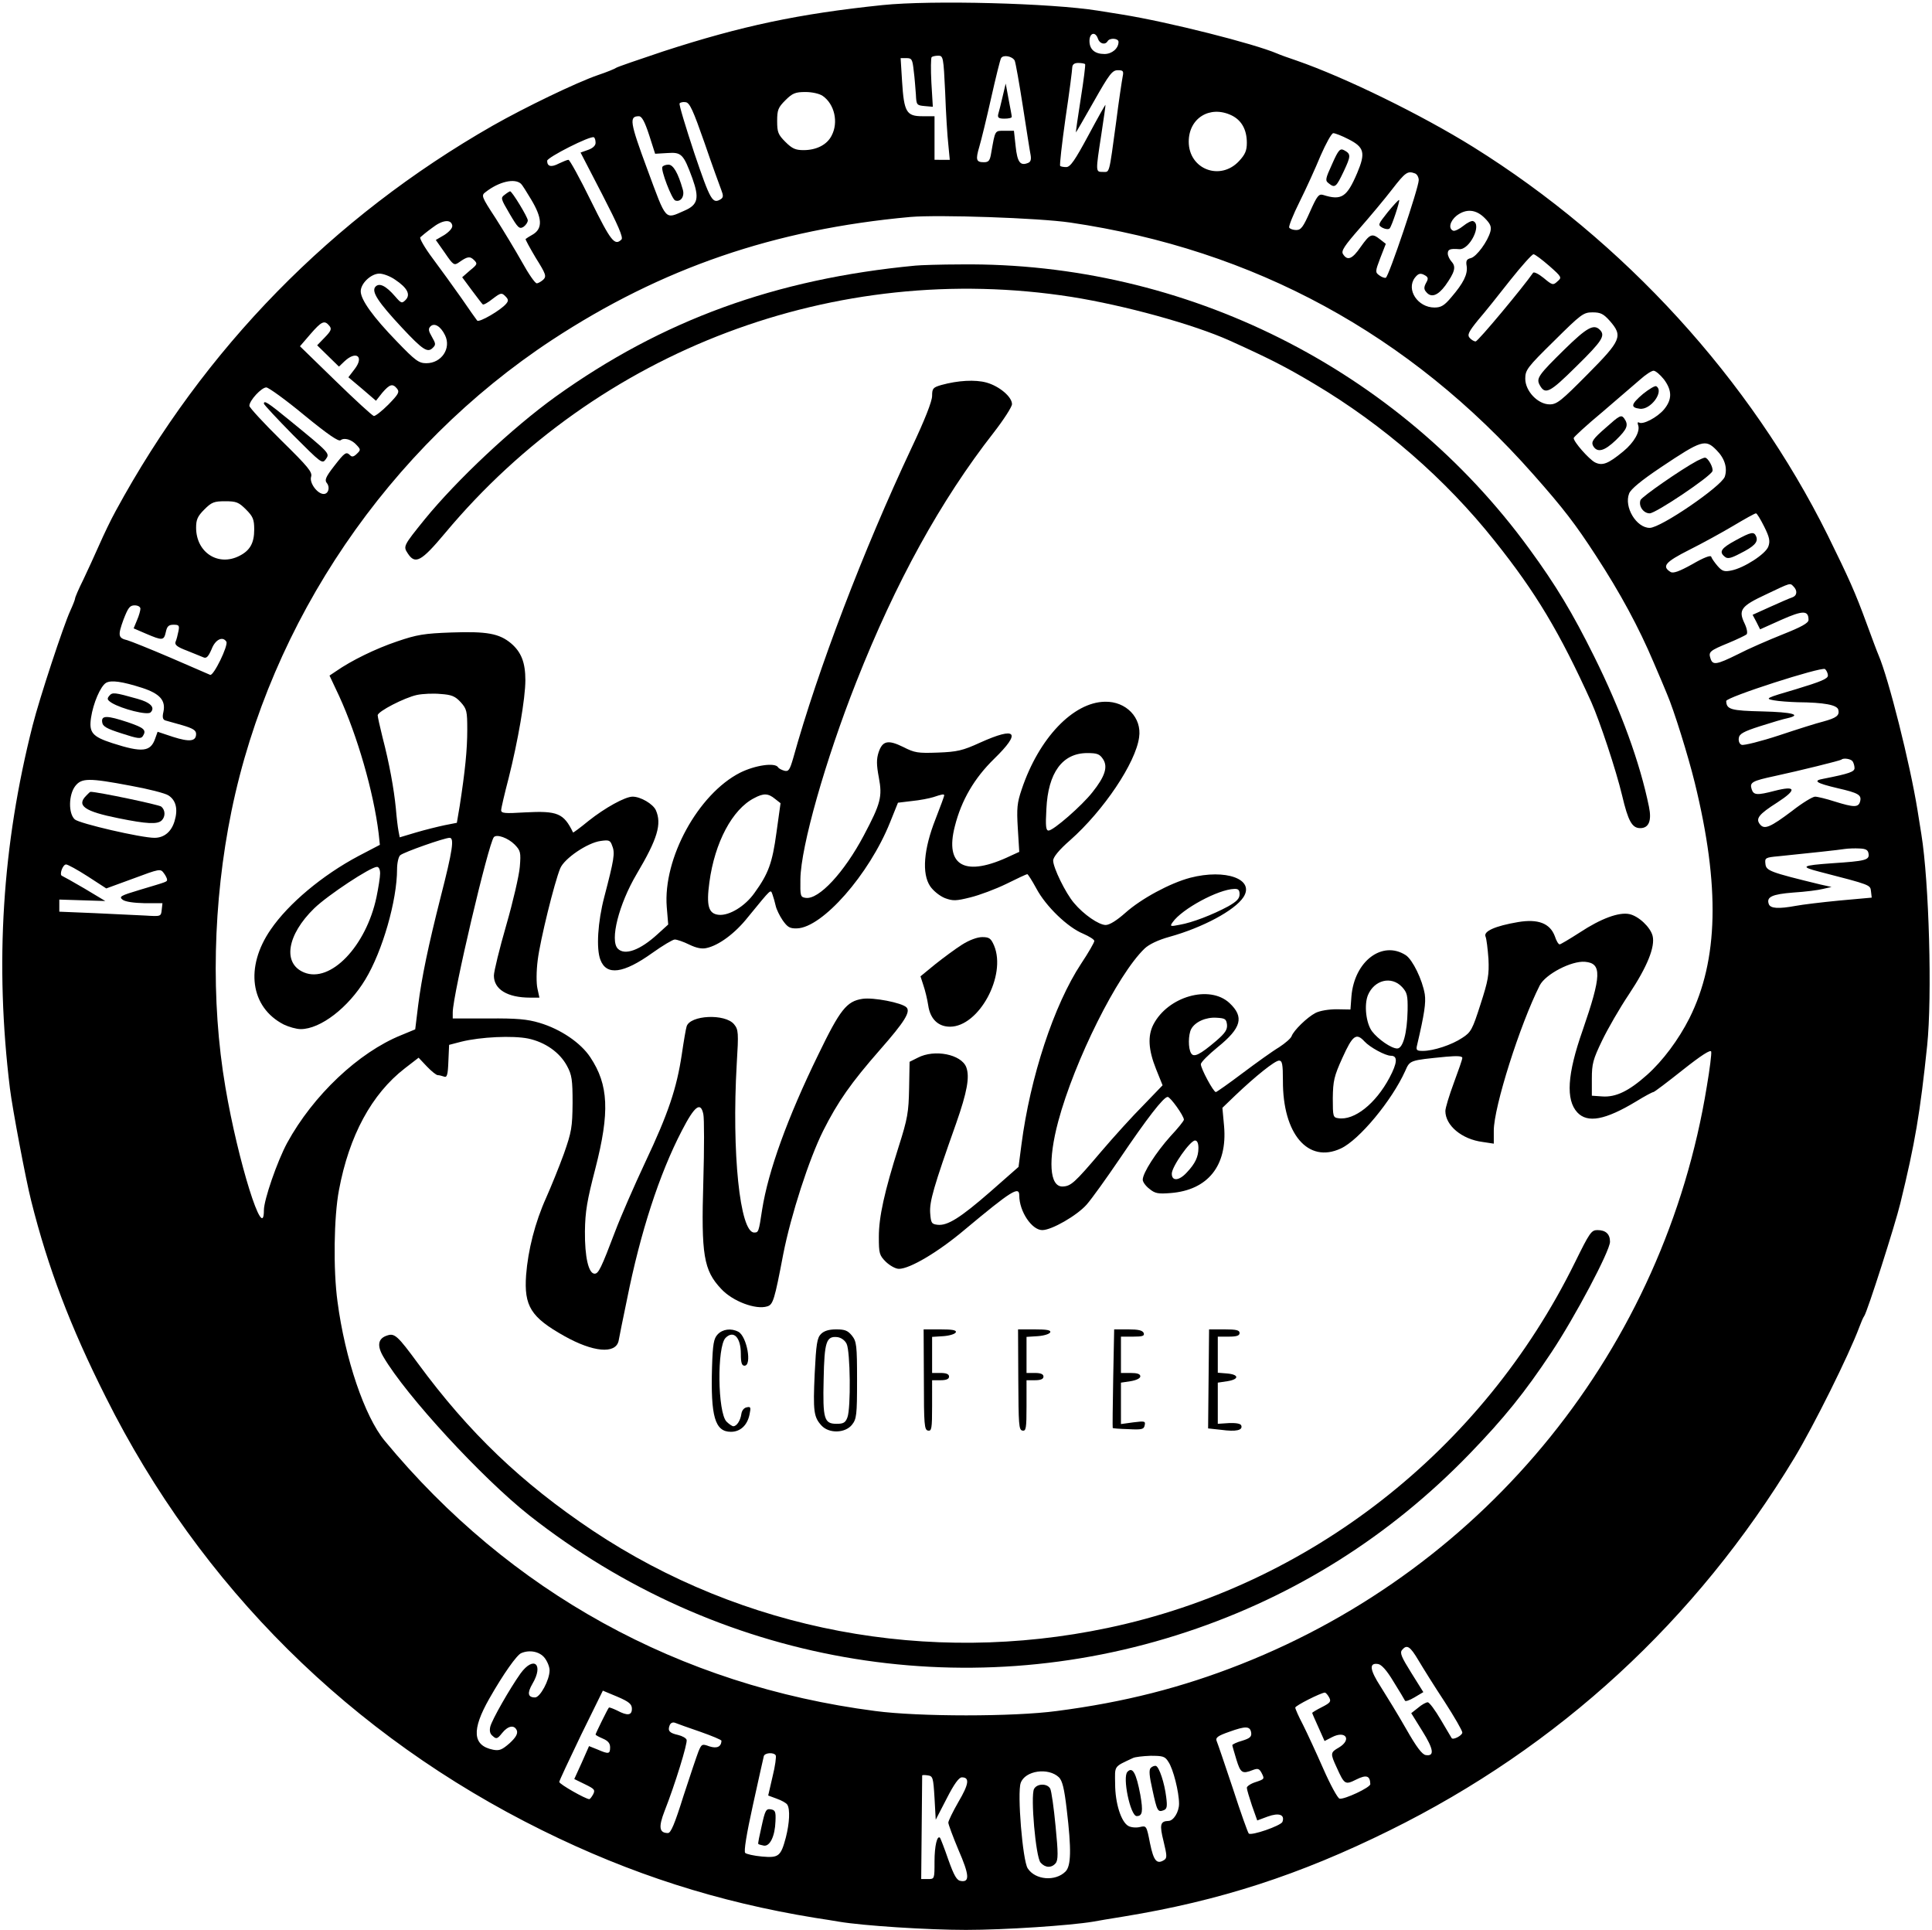 <svg version="1.0" xmlns="http://www.w3.org/2000/svg" width="1064" height="1062.667" viewBox="0 0 798 797"><path d="M364.5 2.1c-34.6 3.6-58.2 8.6-90.5 19.1-10.2 3.4-18.9 6.4-19.5 6.8-.5.4-3.9 1.8-7.5 3-9 3.1-30.3 13.4-43.5 20.9C137.2 89.8 84.3 143.8 47.8 211c-2 3.6-5 9.9-6.8 14-1.8 4.1-4.8 10.6-6.6 14.4-1.9 3.8-3.4 7.3-3.4 7.8 0 .4-.9 2.7-2 5.1-2.8 6.1-12.7 36.1-15.5 47.2C.9 349-2.2 398 4.1 449.5c1 8.2 6.6 37.9 8.8 46.5 6.9 27.5 16.1 51.8 30.8 81C82.8 655.2 145 716.9 224 755.9c36.6 18.1 72.6 29.6 112.5 36.1 3.9.6 8.4 1.3 10 1.6 10.1 1.7 36.7 3.4 52.5 3.4 16 0 42.9-1.8 52.5-3.4 1.7-.3 7.3-1.3 12.5-2.1 39.8-6.5 72.8-17.2 110-35.6 69.9-34.5 126.6-86.7 167.2-153.9 7.9-13.1 22.5-42.4 26.8-54 .7-1.9 1.6-4 2-4.5 1.3-1.8 12.8-37.8 14.9-46.5 6.1-24.9 8.2-37.4 11.1-65.2 2.1-20.2.8-67.6-2.4-87.3-.3-1.7-1-6.2-1.6-10-3.1-19.2-11.9-54.2-16.1-64-.5-1.1-2.7-7-4.9-13-4.8-13.1-7.3-18.6-16.1-36.5-32-64.4-84-121.4-146.4-160.3-21.2-13.2-52.8-28.7-73-35.7-3.3-1.1-6.9-2.4-8-2.9-9.6-4.1-44.8-13-64-16.1-3.8-.6-8.3-1.3-10-1.6-19.3-3.1-68.7-4.4-89-2.3zm89 13.9c.7 2.1 3 2.7 4 1 .9-1.5 4.5-1.2 4.5.3 0 2.7-2.7 5-5.8 5-4 0-6.2-1.9-6.2-5.4 0-3.4 2.5-4 3.5-.9zm-63.1 22.2c.3 8.4.9 18.1 1.3 21.5l.6 6.3H386V48h-5c-6.6 0-7.6-1.7-8.4-14.3L372 24h2.4c2.2 0 2.5.5 3 5.2.4 2.9.7 7.3.9 9.8.2 4.3.3 4.5 3.6 4.8l3.4.3-.6-10c-.3-5.5-.2-10.2.1-10.5.3-.3 1.5-.6 2.7-.6 2.1 0 2.2.5 2.9 15.2zM419.1 25c.4.8 1.9 9.4 3.4 19s2.9 18.7 3.2 20.1c.3 1.8 0 2.8-1.1 3.2-3.2 1.3-4.4-.3-5.1-6.9l-.7-6.4H415c-4.2 0-3.9-.4-5.6 9.2-.5 3.1-1 3.8-3 3.8-3.2 0-3.5-1-1.9-6.4.8-2.7 3-11.7 4.9-20.2 1.9-8.4 3.7-15.8 4.1-16.4.9-1.5 4.6-.8 5.6 1zm29.1 1.5c.2.3-.6 6.7-1.8 14.2-1.2 7.6-2.1 13.9-2 14 0 .1 3.4-5.7 7.4-12.8 6.4-11.3 7.6-12.9 9.9-12.9 2.2 0 2.5.3 2 2.7-.3 1.6-1.6 10-2.7 18.8-3 22-2.6 20.5-5.5 20.5-3 0-3 .1-.6-15.5 1-6.6 1.8-12.1 1.7-12.2-.1-.1-3.3 5.6-7.1 12.7-5.5 10.2-7.4 13-9.1 13-1.1 0-2.3-.2-2.5-.5-.3-.2.7-9.1 2.2-19.7 1.6-10.6 2.8-20.1 2.8-21.1.1-1.1.9-1.7 2.4-1.7 1.3 0 2.6.2 2.9.5zM339.8 39.6c4.9 3.4 6.6 10.9 3.7 16.4-1.9 3.8-6.3 6-11.6 6-3.3 0-4.7-.6-7.5-3.4-3-3-3.4-4-3.4-8.6s.4-5.6 3.4-8.6c2.9-2.9 4.1-3.4 8.3-3.4 2.8 0 5.8.7 7.1 1.6zM291 59c3.1 9.1 6.3 17.8 6.9 19.4.9 2.3.9 3.1-.1 3.8-3.5 2.2-4.3.8-11-18.9-3.6-10.9-6.4-20.1-6.1-20.6.3-.4 1.4-.7 2.5-.5 1.7.2 3.1 3.4 7.8 16.8zm217.6-11.4c4.2 2 6.4 5.9 6.4 11.4 0 3.2-.7 4.8-3.2 7.5-7.8 8.4-20.8 3.4-20.8-8 0-9.7 8.7-15.1 17.6-10.9zm-240.5 8.1l2.5 7.8 5.1-.3c5.8-.4 6.6.4 10.3 10.5 2.9 8.1 2.3 10.9-3.3 13.3-8.2 3.6-7.3 4.6-15.3-17-7.3-19.7-7.6-22-3.5-22 1.2 0 2.4 2.2 4.2 7.7zM557 57.5c6.5 3.3 7.1 5.6 3.6 13.9-4.3 10.1-6.5 11.5-14.1 9.1-1.8-.5-2.5.4-5.4 6.9-2.8 6.3-3.7 7.6-5.7 7.6-1.2 0-2.5-.4-2.9-1-.3-.5 1.6-5.3 4.3-10.7 2.7-5.4 6.6-14 8.7-19.1 2.2-5 4.5-9.2 5.2-9.2.8 0 3.6 1.1 6.3 2.5zM246 59c0 1.1-1.1 2.2-3.1 2.9l-3.1 1.1 9 17.4c6.6 12.8 8.7 17.7 7.9 18.5-2.8 2.8-4.4.7-12.6-15.9-4.6-9.4-8.8-17-9.3-17s-2.2.7-3.9 1.5c-3.2 1.7-4.9 1.3-4.9-1.1 0-1.4 17.9-10.5 19.3-9.7.4.2.7 1.2.7 2.3zm338.4 12.6c.9.3 1.6 1.6 1.6 2.8 0 3.1-12.4 39.9-13.6 40.3-.5.2-1.8-.3-2.7-1-1.7-1.2-1.7-1.6.4-7.1l2.3-5.9-2.3-1.8c-3.4-2.7-4.2-2.4-8.1 3.1-3.5 5.1-5.5 5.8-7.3 2.9-.8-1.3.6-3.4 6.9-10.6 4.3-4.9 10.4-12.2 13.4-16.1 5.5-7.1 6.4-7.7 9.4-6.6zm-369.2 4.3c.4.3 2.3 3.3 4.2 6.5 4.5 7.5 4.8 11.8.9 14.3-1.6.9-3 1.8-3.2 2-.2.1 1.7 3.6 4.2 7.8 4.2 6.7 4.5 7.6 3.1 9-.9.8-2.1 1.5-2.7 1.5-.7 0-3.4-3.9-6.1-8.8-2.7-4.8-7.6-12.9-10.9-18.1-5.9-9-6-9.4-4.1-10.8 5.5-4.3 12-5.8 14.6-3.4zm398 14.1c2.4 2.4 2.9 3.6 2.4 5.6-1.1 4.1-5.7 10.4-8.1 11-1.7.4-2.1 1.1-1.7 3.3.5 3.4-1.4 7.1-6.3 12.8-2.9 3.5-4.3 4.3-7 4.3-6.9 0-11.8-7.4-8.1-12.3 1.5-1.9 2.4-2.1 4.5-.8 1 .7 1.1 1.3.1 3-.9 1.7-.9 2.6.1 3.7 2 2.5 4.8 1.5 7.9-2.7 3.9-5.5 4.5-7.7 2.6-9.8-.9-1-1.6-2.5-1.6-3.4 0-1.7.9-2.1 4.7-1.8 4.3.4 9.6-10.3 5.7-11.6-.6-.2-2.4.7-4 2s-3.5 2.2-4.1 2c-2.2-.8-1.4-4 1.3-6.2 3.9-3 8-2.7 11.6.9zM442 91.9C518.1 103.1 582.2 138 633.4 196c12.3 13.9 17.3 20.4 25.8 33.5 10.1 15.5 17.7 29.6 23.8 44 2.4 5.5 4.8 11.3 5.5 13 2.9 6.7 8.8 25.7 11.5 36.7 10.5 42.8 9.8 73.3-2.2 97.3-4.5 8.9-11 17.6-17.5 23.4-7.5 6.7-12.9 9.3-18.5 8.9l-4.3-.3v-7c0-6.2.5-8 4.2-15.7 2.3-4.8 7.3-13.5 11.2-19.3 7.5-11.3 10.8-19.5 9.7-24-.9-3.6-5.8-8.2-9.6-9-4.3-.9-11.7 1.8-20.5 7.6-4.2 2.7-7.9 4.9-8.3 4.9-.5 0-1.4-1.5-2-3.4-2-5.3-6.9-7.2-15.2-5.8-9.4 1.6-14.4 3.8-13.4 6 .4.9.9 5.1 1.2 9.2.3 6.6-.1 8.9-3.3 18.8-3.3 10.3-3.9 11.5-7.5 13.8-4.3 2.9-11.9 5.4-16.3 5.4-2.5 0-2.9-.3-2.4-2.3 3.1-13.2 3.7-17.6 3.2-21.1-1-6-5-14.2-7.8-16.1-9.7-6.3-21.3 2.4-22.5 17l-.4 5.4-5.7-.1c-3.3 0-6.9.6-8.7 1.5-3.5 1.8-9.1 7.3-9.9 9.6-.3.9-2.6 2.9-5.2 4.6-2.7 1.6-9.5 6.5-15.1 10.7-5.7 4.3-10.7 7.8-11 7.8-1 0-6.2-9.7-6.2-11.5 0-.8 3.1-3.9 6.9-7 9.9-8 11.1-12.5 4.9-18.3-8.2-7.6-25.4-2.7-31.4 8.9-2.4 4.7-2.1 10.4 1.1 18.4l2.7 6.7-7.9 8.2c-4.4 4.4-12.2 13-17.4 19.1-11.2 13.2-12.6 14.4-16.1 14.5-5.3 0-6-10.8-1.7-26.9 6.7-25 24.5-60.7 35.7-71.4 1.8-1.7 5.5-3.5 10.2-4.8 13.7-3.8 27-10.9 30.6-16.4 4.8-7.4-7.3-11.8-22-8-8.3 2.2-20.2 8.6-26.8 14.5-3.5 3.1-6.5 5-8.1 5-2.8 0-9.1-4.3-13.1-9.1-3.5-4.1-8.6-14.6-8.6-17.5 0-1.4 2.4-4.4 7-8.4 13.9-12.3 27.1-32 28.5-42.5 1.2-8.1-5.4-14.9-14.1-14.7-13.1.2-27.3 15-34.4 36.2-1.9 5.6-2.1 7.8-1.6 16.1l.6 9.7-3.5 1.6c-18.8 9-27.4 4.4-23.1-12.2 2.7-10.7 8-19.8 16.2-27.8 11.4-11.1 9.3-13.5-5.8-6.7-7.2 3.3-9.5 3.8-17.4 4.1-8.3.3-9.6.1-14.3-2.3-6.3-3.1-8.6-2.6-10.2 2.2-.9 2.8-.9 5.1.1 10.4 1.5 7.9.8 10.7-6.2 23.9-8.1 15.3-18.6 26.6-24 25.8-2.2-.3-2.3-.7-2.2-7.8.2-13.4 10.3-49 23.1-81.4 16.3-41.3 34.9-75 56.7-102.9 4.2-5.4 7.6-10.7 7.6-11.8 0-3-5.2-7.4-10.5-8.9-4.7-1.3-11.8-.9-18.7 1-3.4 1-3.8 1.4-3.8 4.5 0 2.2-3 9.9-8.6 21.7-19.8 42.1-38.6 91.3-48.8 128-1.4 4.8-1.9 5.5-3.6 5.1-1.1-.3-2.3-.9-2.6-1.4-1.2-2.1-9.5-.9-15.7 2.2-17.3 8.8-31.9 35.4-30.3 55.5l.6 7.2-4.4 4c-7.2 6.6-13.5 8.9-16.4 6-3.4-3.4.4-18.4 7.8-30.9 8.6-14.5 10.4-20.6 7.9-26.3-1.2-2.6-6.3-5.6-9.6-5.6-3.1 0-11.4 4.6-18.2 10-3.4 2.8-6.4 5-6.4 4.8-3.9-8-6.4-9-19.9-8.3-8.2.5-9.8.4-9.8-.9 0-.8 1.4-6.8 3.1-13.3 3.8-15.1 6.9-32.8 6.9-40.4 0-7.3-1.7-11.6-5.9-15.2-4.9-4.1-10-5-24.6-4.5-11.3.4-14.3.9-22.5 3.7-8.9 3-18.9 7.9-25.2 12.3l-2.7 1.8 4 8.5c7.5 16.4 14.2 39.5 16.3 56.7l.5 4.7-8.8 4.6c-14.9 7.9-29 19.7-36.3 30.4-10.7 15.5-8.4 32.1 5.4 39.2 2.1 1 5.2 1.9 7 1.9 8.2 0 19.7-8.9 26.7-20.5C158 392.8 164 371.8 164 359c0-2.6.6-5.2 1.3-5.8 1.5-1.3 18.3-7.2 20.4-7.2 2 0 1.3 5-3.7 24.5-5.1 20.1-7.8 33-9.3 44.8l-1.2 9.8-5.8 2.4c-17.6 7.1-36.4 24.9-47.1 44.5-4.1 7.6-9.6 23.5-9.6 27.8 0 14.1-10.7-20.1-15.9-50.8-6.1-35.7-5.2-76.4 2.5-114 16.1-78.5 64.9-150.2 132.4-194.6 45.3-29.7 91.9-45.7 148-50.8 11.8-1 53 .4 66 2.3zm-255.2 1.2c.2 1-1.1 2.5-3.2 3.9l-3.6 2.1 3.8 5.4c3.4 5 3.8 5.2 5.7 3.9 3.5-2.5 4.6-2.7 6.3-1 1.5 1.5 1.4 1.8-1.7 4.3l-3.2 2.8 4 5.4c2.2 2.9 4.2 5.6 4.5 5.8.3.3 2.1-.7 4.1-2.3 3.3-2.5 3.7-2.6 5.2-1.1 1.3 1.3 1.4 1.9.4 3.1-2.2 2.7-11.2 7.9-12 7-.4-.5-3.4-4.7-6.6-9.4-3.3-4.7-8.6-12-11.8-16.3-3.3-4.4-5.5-8.3-5.1-8.7.5-.5 2.7-2.3 4.9-3.9 4.2-3.3 7.8-3.7 8.3-1zm453.1 16.7c5.2 4.6 5.3 4.8 3.4 6.4-1.8 1.7-2.1 1.6-5.7-1.4-2.1-1.7-4.1-2.7-4.4-2.1-4 5.8-22.7 28.3-23.7 28.3-.7 0-1.8-.7-2.5-1.5-1-1.2-.4-2.5 3.5-7.3 2.7-3.1 8.6-10.5 13.3-16.5 4.7-5.9 9-10.7 9.6-10.7.6 0 3.5 2.2 6.5 4.8zm-476.7 5.7c5.1 3.4 6.5 6.2 4.3 8.4-1.5 1.5-1.8 1.4-4.3-1.5-3.8-4.4-6.6-5.8-8.2-3.9-1.6 2 1.2 6.3 11 16.8 8.6 9.2 10.6 10.5 12.7 8.4 1.4-1.3 1.3-1.8-.3-4.6-1.4-2.4-1.6-3.3-.6-4.3 1.6-1.6 4.2-.1 6 3.6 2.7 5.4-1.4 11.6-7.7 11.6-3.1 0-4.5-1-12.2-9-9.8-10.1-14.9-17.2-14.9-20.7 0-3.3 4.3-7.3 7.7-7.3 1.6 0 4.5 1.1 6.5 2.5zm501.7 17c5.5 6.3 4.8 8-9.2 22.1-10.8 10.9-12.6 12.4-15.6 12.4-4.9 0-10.1-5.5-10.1-10.6 0-3.6.8-4.7 11.9-15.6 11.2-11.1 12.1-11.8 15.9-11.8 3.3 0 4.5.6 7.1 3.5zm-528.9 2c1.1 1.3.8 2.1-1.8 4.8l-3.2 3.3 4.5 4.4 4.5 4.4 2.3-2.2c4.8-4.5 8.2-2 4.2 3.2l-2.6 3.4 5.7 4.8 5.7 4.9 2.6-3.3c3.1-3.6 4.3-3.9 6.1-1.7 1.1 1.4.6 2.3-3.6 6.6-2.7 2.7-5.4 4.8-6 4.7-.7-.2-7.8-6.7-15.8-14.5L123.9 143l4.3-5c4.6-5.3 5.8-5.9 7.8-3.5zm551.3 22.2c3.4 4.6 3.4 8.3 0 12.4-2.8 3.3-8.7 6.4-10.3 5.4-.6-.3-.7.1-.4 1 1 2.6-1.6 7.2-6.1 10.9-6.3 5.2-8.7 6.1-11.8 4.5-2.5-1.4-8.7-8.4-8.7-10 0-.4 5.3-5.3 11.8-10.7 6.4-5.5 13.5-11.6 15.7-13.5 2.2-2 4.7-3.6 5.5-3.6.8 0 2.7 1.6 4.3 3.6zm-561.7 14.7c9.9 8.1 14.3 11.1 15.1 10.4 1.5-1.2 4.6-.3 6.7 2.1 1.6 1.7 1.6 2 0 3.5-1.2 1.2-2 1.4-2.7.7-1.7-1.7-2.2-1.4-6.7 4.4-3.5 4.5-4 5.8-3 7 1.4 1.7.7 4.5-1.3 4.5-2.6 0-6-4.6-5.2-7.1.6-1.9-1.1-4-12.4-15.1-7.2-7.1-13.1-13.5-13.1-14.2 0-2.2 5-7.6 7-7.6.9 0 8 5.1 15.6 11.4zM709 185.9c3.4 3.4 4.6 7.4 3.4 11-1.5 4-26.4 21.1-31 21.1-5.5 0-10.7-8.6-8.5-14.2.7-1.8 4.9-5.3 13.1-10.8 16.9-11.3 18.4-11.8 23-7.1zm-607.4 24.5c2.9 2.9 3.4 4.1 3.4 8.3 0 5.5-1.7 8.6-6 10.8-8.8 4.6-18-1.3-18-11.6 0-3.3.6-4.7 3.4-7.5 3-3 4-3.4 8.6-3.4s5.6.4 8.6 3.4zm627.1 7.1c2.2 4.4 2.5 6 1.7 8.2-1.1 3.1-10.1 8.9-15.3 9.9-2.9.6-3.8.3-5.7-1.9-1.2-1.4-2.4-3.1-2.6-3.8-.2-.7-3 .3-7.8 3.1-5.4 3-7.9 3.9-9 3.2-3.7-2.3-2.2-4.1 7.7-9.1 5.4-2.7 13.6-7.2 18.3-10 4.7-2.8 8.8-5.1 9.3-5.1.4 0 1.9 2.5 3.4 5.5zm12.1 24.7c1.7 1.7 1.5 3.8-.5 4.5-1 .3-5.1 2.1-9.1 3.9l-7.3 3.3 1.6 3 1.5 3 8.7-3.9c9-4 11.3-4 11.3 0 0 1.3-2.9 2.9-10.7 6-6 2.4-14.3 6-18.5 8.2-8.9 4.4-10.4 4.6-11.3 1.7-.9-2.7-.3-3.2 7.5-6.4 3.6-1.5 6.9-3.1 7.4-3.5.5-.5.2-2.4-.8-4.5-2.7-5.6-1.5-7.2 8.8-12 10.5-5 9.9-4.8 11.4-3.3zM58 251.4c0 .7-.6 2.9-1.4 4.7l-1.4 3.4 5.1 2.2c6.8 2.9 7.4 2.9 8.2-.7.5-2.4 1.2-3 3.2-3 2.2 0 2.5.3 2 2.7-.3 1.6-.8 3.5-1.2 4.4-.4 1.2.7 2.1 4.7 3.6 2.9 1.2 6 2.4 6.9 2.8 1.2.5 2-.4 3.3-3.4 1.5-4 4.6-5.5 6.1-3.1.9 1.5-5.3 14.3-6.7 13.7-.7-.3-8.1-3.5-16.4-7.1-8.4-3.6-16.4-6.8-17.8-7.2-3.8-.9-4-1.9-1.6-8.5 1.9-4.9 2.6-5.9 4.6-5.9 1.4 0 2.4.6 2.4 1.4zM755 279c0 1.3-2.9 2.5-13.1 5.6-12.6 3.7-13 3.9-9.3 4.6 2.1.4 6.6.7 9.9.8 10.9.1 16.3 1.1 16.8 3.1.6 2.4-.8 3.4-6.3 4.9-2.5.6-10.7 3.2-18.2 5.7-7.6 2.5-14.5 4.2-15.4 3.9-.9-.3-1.4-1.5-1.2-2.8.2-1.7 1.9-2.7 8.8-4.9 4.7-1.5 9.7-3 11.3-3.3 6.1-1.4 2-2.5-10.3-2.8-13.1-.3-14.9-.8-15-4.3 0-1.6 39.2-14.2 40.8-13.2.6.5 1.2 1.7 1.2 2.7zm-696.2 5.1c7.3 2.4 9.7 5.2 8.7 9.9-.5 2.1-.3 3.1.7 3.5.7.2 3.9 1.1 7.1 2 4.4 1.3 5.7 2.1 5.7 3.6 0 3.1-2.7 3.4-9.6 1.2l-6.3-2.1-1 2.8c-1.9 5.5-5.3 5.9-17.7 1.9-8.3-2.7-9.7-4.4-8.8-10.5.9-6 3.9-13 6.2-14.4 2.1-1.2 6.6-.6 15 2.1zm131.5 5.9c2.5 2.8 2.7 3.7 2.7 11.4 0 8.3-.9 17-3.1 31.3l-1.2 7.1-5.1 1c-2.8.6-8.1 1.9-11.8 3l-6.7 2-.5-2.6c-.3-1.5-.8-5.7-1.1-9.4-.8-8.1-2.7-18.6-5.5-29.3-1.1-4.4-2-8.5-2-9.1 0-1.6 11.1-7.3 16.2-8.4 2.4-.5 6.8-.7 9.8-.4 4.5.3 6 .9 8.3 3.4zm265.3 23.5c2.1 3.2.8 7.2-4.4 13.7-4.3 5.5-16.1 15.8-18.1 15.8-1.1 0-1.3-1.8-.9-8.9.7-15 6.6-23.1 16.9-23.1 4.1 0 5.1.4 6.5 2.5zm309.6.9c.4.6.8 1.8.8 2.8 0 1.5-2.1 2.3-12.8 4.4-4.6.8-3.1 1.8 5.8 3.9 8.7 2 10 2.8 9.3 5.5-.7 2.5-2.5 2.5-10.5 0-3.4-1.1-7.1-2-8.1-2s-5.3 2.6-9.5 5.9c-8.9 6.7-11.4 7.8-13.2 5.6-2-2.4-.6-4.2 7.1-9.1 8.2-5.3 7.8-7.1-1.1-4.8-7.3 1.9-8.7 1.8-9.5-.7-.9-2.8.2-3.4 9.5-5.4 10.2-2.2 27.2-6.4 27.6-6.8.8-.8 3.9-.3 4.6.7zM54 324.5c7.2 1.3 14.3 3.1 15.6 4 3.1 2 4 5.7 2.5 10.6-1.3 4.4-4.3 6.9-8.3 6.9-5.5 0-31-5.9-32.9-7.6-2.7-2.4-2.6-10.2.2-13.8 2.6-3.3 5.5-3.4 22.9-.1zm266.1 5.4l2.3 1.8-1.7 12.2c-1.7 12.5-3.3 16.9-9.1 24.9-3.9 5.5-10.4 9.4-14.7 9-4.3-.4-5.2-3.8-3.9-13.4 2.2-16.5 9.5-30.2 18.5-34.8 3.9-2.1 5.8-2 8.6.3zm69.9-1.4c0 .3-1.6 4.7-3.6 9.8-4.9 12.4-5.7 22.5-2.2 27.7 1.3 1.9 3.9 4 6.1 4.9 3.3 1.2 4.5 1.2 10.5-.3 3.7-.9 10.4-3.4 14.9-5.6 4.4-2.2 8.3-4 8.6-4 .3 0 2 2.7 3.8 6 3.9 7.3 12.9 16 19.3 18.6 2.5 1.1 4.6 2.4 4.6 3 0 .6-2.4 4.8-5.4 9.3-11.3 17.1-21.1 47-24.7 74.8l-1.2 9.2-11.6 10.2c-12.5 10.9-17.8 14.2-21.9 13.7-2.4-.3-2.7-.7-3-4.9-.3-4.7 1.4-10.7 10.7-36.9 4.6-13.1 5.7-19.3 4.2-23.3-2.1-5.3-13.1-7.5-20-3.9l-3.4 1.7-.2 11c-.2 9.8-.6 12.4-4.3 24-5.9 18.7-8.2 29-8.2 37.3 0 6.8.2 7.6 2.9 10.3 1.7 1.6 4 2.9 5.4 2.9 4.5 0 16.2-6.9 27.2-16.2 19.3-16.1 22.5-18.1 22.5-14.1 0 6.6 5.2 14.3 9.5 14.3 3.9 0 14.3-6 18.3-10.5 2.2-2.5 8.2-10.9 13.5-18.7 11.5-17 18.3-25.8 20-25.8 1.1 0 6.7 7.8 6.7 9.4 0 .5-2.5 3.6-5.6 6.9-5.9 6.6-11.4 15.1-11.4 17.9 0 .9 1.2 2.6 2.8 3.8 2.3 1.9 3.6 2.1 8.7 1.7 15.4-1.2 23.5-11.3 22.1-27.6l-.7-7.6 5.3-5.1c8.4-8 16.4-14.4 18.1-14.4 1.3 0 1.6 1.4 1.6 8.3-.1 22 10.4 34.3 23.9 28 7.6-3.5 21.1-19.8 26.6-32 2-4.5 1.7-4.4 16.9-5.9 4.6-.4 6.7-.3 6.7.5 0 .6-1.6 5.2-3.5 10.3-1.9 5.1-3.5 10.4-3.5 11.6 0 6 6.8 11.7 15.4 12.8l4.6.7v-5.4c0-9.7 10.8-43.8 19-60 2.4-4.6 13.1-10.2 18.7-9.7 7 .6 6.8 5.7-1 28.3-6.4 18.2-7 28.7-2.2 33.9 4.2 4.5 11.5 3.2 24.4-4.6 3.4-2.1 6.6-3.8 7-3.8.4 0 5.8-4.1 12.1-9.1 7.7-6.1 11.6-8.6 11.8-7.6.2.8-.6 7.3-1.8 14.3-17.5 107.9-90.6 198.5-192.5 238.7-24.3 9.6-48.2 15.7-76 19.3-17.8 2.4-57 2.4-75 0-81-10.5-150.9-49.1-202.6-111.6-8.3-10-16.4-33.9-19.5-57.5-1.8-13.1-1.5-35 .6-46 4.2-22.5 13.5-39.7 27.2-50.3l5.7-4.4 3.4 3.6c1.9 2 3.9 3.6 4.5 3.6.6 0 1.7.3 2.6.6 1.2.5 1.6-.6 1.8-6.3l.3-6.8 5-1.3c8-2 21.3-2.6 27.7-1.3 7 1.5 13 5.7 16 11.3 2 3.7 2.3 5.7 2.3 15.3-.1 10-.4 11.9-3.6 21-2 5.5-5.3 13.6-7.3 18.1-4.6 10.2-7.5 21.6-8.3 32-.9 12.8 2 17.4 15.7 25.1 11.9 6.7 21.2 7.6 22.5 2.1.2-1.3 1.8-9.1 3.5-17.3 5.5-27.5 13.3-51.6 22.6-69.5 5.3-10.3 7.8-12.2 8.9-6.9.4 1.7.4 14.3 0 27.9-.9 30.2.1 36.6 7.4 44.3 4.7 5.1 14.3 8.7 19 7.2 2.4-.7 3-2.6 6.6-21.5 3.2-16.3 10.7-39.4 16.5-51 6.1-12.1 11.5-19.8 23.5-33.5 10.2-11.6 12.7-15.7 10.9-17.5-1.9-1.9-13.7-4.2-18.2-3.5-6.5 1-9.2 4.4-18.2 23-12.8 26.2-20.7 48.2-23.2 64-1.4 9.3-1.5 9.5-3.3 9.5-5.9 0-9.3-33-7.2-69.6.8-13 .7-14.2-1.1-16.4-3.7-4.5-18.2-3.8-19.6.9-.3.9-1.2 6.1-2 11.6-2.1 13.9-5.5 24.2-15.1 44.5-4.5 9.6-10.1 22.4-12.4 28.5-5.8 15.3-6.9 17.5-8.5 17.5-2.5 0-4.1-6.9-4-17.5.1-8.2.9-12.8 4.3-25.9 6-23.3 5.5-34.6-2.1-46-3.9-5.9-12.2-11.6-21-14.2-5-1.5-9.4-1.9-21-1.8H187v-2.5c0-7.2 14.8-70 17-72.4 1.2-1.3 5.8.3 8.6 3.1 2.4 2.5 2.6 3.2 2.1 9.2-.3 3.6-2.8 14.4-5.6 24.1-2.8 9.7-5.1 19.1-5.1 20.8 0 5.7 5.6 9.1 15 9.1h3.8l-.8-3.7c-.5-2.1-.5-7.2.1-11.8 1-8.2 6.9-32.1 9.3-37.9 1.7-4.1 11.3-10.6 16.7-11.3 3.5-.5 4-.3 4.8 2.1 1.2 2.9.7 5.7-3.3 21-2.7 10.3-3.4 21.4-1.6 26 2.5 6.6 9.5 5.7 21.5-2.9 4.2-3 8.4-5.5 9.2-5.5.9 0 3.6.9 6 2.1 2.9 1.4 5.2 1.9 7.2 1.4 5-1.1 11.7-6 17-12.7 10.1-12.3 9.3-11.6 10.2-9.3.4 1.1 1 3.2 1.3 4.6.3 1.4 1.6 4.1 2.9 6 2 2.8 2.9 3.4 5.9 3.3 10.5-.3 29.8-22.3 38.4-43.7l3.3-8.2 5.8-.7c3.2-.3 7.2-1.1 8.8-1.6 3.6-1.2 4.5-1.4 4.5-.7zm381.8 24.1c.4 2.6-1.4 3-15 3.9-12.6.9-13.5 1.4-5.3 3.5 21.3 5.5 21 5.4 21.3 8.1l.3 2.6-13.3 1.2c-7.3.7-15.5 1.7-18.1 2.2-7.1 1.3-10.4 1.1-11.1-.7-1.1-3 1.3-4.1 10.1-4.8 4.9-.3 10.4-1 12.3-1.5l3.5-.8-4.5-1c-21-5.1-22.5-5.7-22.8-8.5-.3-2.5-.1-2.7 5.5-3.2 12.8-1.3 24.9-2.6 27.3-3 1.4-.2 4.1-.3 6-.2 2.7.1 3.6.6 3.8 2.2zm-735.6 9.3l7.7 5 11.2-4.1c10.7-4 11.2-4.1 12.5-2.3.8 1 1.4 2.3 1.4 2.7 0 1 .4.8-11.3 4.3-8 2.4-8.7 2.8-7 4.1 1.1.8 4.5 1.3 9.1 1.4h7.3l-.3 2.7c-.3 2.8-.3 2.8-6.8 2.4-3.6-.2-13-.6-21-1l-14.5-.6v-5l9.5.3 9.5.3L35 367c-4.6-2.7-8.9-5.1-9.4-5.3-1.2-.4.3-4.7 1.7-4.7.7 0 4.7 2.2 8.9 4.9zm120.8-1.2c0 1.6-.7 5.9-1.5 9.8-4.3 20.3-19 35.6-29.9 31.1-9-3.7-7.1-15.5 4.2-26.5 5.7-5.5 23.3-17.1 25.9-17.1.8 0 1.3 1.1 1.3 2.7zm355 8.6c0 1.8-1.2 3-4.7 5-6.5 3.5-14.8 6.7-20 7.6-4 .8-4.2.7-2.9-1.1 3.8-5.4 18.7-13.5 25.4-13.7 1.7-.1 2.2.5 2.2 2.2zm67.1 38.3c2.1 2.3 2.4 3.4 2.3 9.7-.2 9.4-1.9 15.7-4.3 15.7s-7.9-3.8-10.4-7.1c-2.5-3.4-3.3-10.9-1.7-14.9 2.6-6.3 9.7-8.1 14.1-3.4zm-72.3 15.5c.2 2.1-.7 3.5-4.4 6.7-6.8 5.8-9.3 7-10.4 5.2-1.3-2-1.2-7.7 0-10 1.6-3 6.1-5 10.5-4.7 3.5.2 4 .5 4.3 2.8zm56.8 7c2.2 2.4 8.6 5.9 10.9 5.9 2.9 0 2.7 2.9-.6 9.1-5.7 10.7-14.5 17.7-21.1 16.7-2.2-.3-2.3-.7-2.3-8.3.1-7.1.5-9 4-16.7 4.2-9.3 5.7-10.4 9.1-6.7zm-68.6 44c0 3.6-1.3 6.4-4.8 10.1-3.2 3.5-6.2 3.7-6.2.5 0-2.9 7.6-13.7 9.6-13.7.9 0 1.4 1.1 1.4 3.1zm90.9 211.6c1.9 3.2 6.7 10.9 10.8 17.1 4 6.2 7.3 11.9 7.3 12.7 0 1.2-3.8 3.2-4.4 2.3-.1-.1-2.1-3.6-4.5-7.6-2.3-3.9-4.7-7.2-5.4-7.2-.7 0-2.5 1-4 2.3l-2.8 2.2 4.6 7.4c4.7 7.5 5.1 10.5 1.4 9.9-1.5-.2-3.9-3.4-8.1-10.8-3.3-5.8-8.1-13.6-10.5-17.4-4.6-7.1-4.9-10-1.1-9.4 1.4.2 3.6 2.6 6.4 7.3 2.4 3.8 4.5 7.4 4.7 7.8.1.5 1.9-.1 3.9-1.3l3.7-2.2-5-8c-4-6.4-4.8-8.2-3.8-9.4 2-2.4 3.3-1.6 6.8 4.3zm-361-1.1c1.2 1.5 2.1 3.8 2.1 5.2 0 4-3.9 11.2-6 11.2-3 0-3.3-1.8-1.1-5.6 4.8-8.1.6-11.8-4.9-4.3-4.4 6.2-11.8 19.1-12.5 22-.4 1.8-.1 3 1.1 3.9 1.4 1.3 1.9 1.1 3.8-1.3 2.5-3.1 5.1-3.5 6.1-1 .4 1.3-.4 2.8-3 5.2-3.1 2.7-4.2 3.2-6.8 2.7-8.5-1.7-9-8.1-1.6-21.1 5.8-10.2 11.4-18.1 13.2-18.8 3.5-1.5 7.6-.6 9.6 1.9zm36.1 21.1c0 2.7-1.8 3-6.1.7-1.7-.8-3.2-1.4-3.4-1.2-.5.5-5.5 10.7-5.5 11.1 0 .3 1.4 1 3 1.7 2.1.9 3 1.9 3 3.6 0 2.8-.6 2.9-5.2.9l-3.5-1.4-3 6.8-3.1 6.8 4.5 2.2c3.9 1.9 4.2 2.3 3.3 4.1-.6 1.1-1.3 2-1.6 2-1.5 0-12.4-6.2-12.4-7.1 0-.5 4.1-9.2 9-19.4l9-18.3 6 2.5c4.9 2.1 6 3.1 6 5zm288-4.7c.9 1.7.5 2.2-3 4-2.2 1.1-4 2.2-4 2.4 0 .2 1.2 2.9 2.6 6l2.5 5.6 3.1-1.6c5.6-2.9 8.3 1 2.8 4.3-3.5 2-3.6 2.4-.9 8.2 3.2 7.1 3.5 7.3 8.1 5 4.2-2.1 5.7-1.6 5.8 1.9 0 1.4-10.7 6.4-12.7 6-.8-.2-3.8-5.7-6.7-12.3-2.9-6.6-6.7-14.8-8.4-18.2-1.8-3.4-3.2-6.6-3.2-7.1 0-.8 10.5-6.1 12.2-6.2.4 0 1.2.9 1.8 2zm-259.7 14.2c4.8 1.7 8.7 3.3 8.7 3.7-.1 2.5-1.9 3.3-5 2.3-3-1.1-3.2-1-4.5 2.1-.7 1.8-3.5 10.1-6.2 18.4-3.6 11.5-5.2 15.3-6.4 15.3-3.6 0-4-2.4-1.4-9.1 4.3-10.9 9.6-28.1 9.1-29.4-.2-.7-1.8-1.6-3.5-2-3.6-.8-4.4-1.7-3.5-4 .4-1 1.3-1.4 2.3-1 .9.4 5.5 2 10.4 3.7zm227.5.4c.2 1.6-.5 2.3-3.8 3.3-2.2.6-4 1.5-4 1.8 0 .3.8 3 1.7 6 1.7 5.5 2.4 6 6.7 4.3 2.1-.8 2.7-.6 3.6 1 1.4 2.7 1.4 2.7-2.5 4-1.9.6-3.5 1.7-3.5 2.3 0 .7 1 4 2.1 7.3l2.2 6.2 4.3-1.6c4.7-1.7 7.2-.8 6.1 2.2-.7 1.6-12.8 5.8-13.9 4.8-.4-.4-3.4-8.8-6.6-18.7-3.3-9.9-6.3-18.7-6.7-19.6-.5-1.3.6-2.1 5.2-3.7 6.9-2.5 8.7-2.4 9.1.4zm-196.4 9.3c.3.5-.2 4.4-1.3 8.8l-1.8 7.8 3.5 1.3c2 .7 4 1.8 4.4 2.5 1.2 1.9.9 7.6-.6 13.5-2.1 7.9-3 8.5-9.9 7.9-3.3-.3-6.4-1-6.9-1.5-.6-.6.5-7.6 3.2-19.8 2.3-10.4 4.3-19.5 4.5-20.2.5-1.4 4.1-1.6 4.9-.3zm162.2 2.7c2 2.9 4.4 12.5 4.4 17.3 0 3.4-2.3 7.1-4.4 7.1-3.4.1-3.7 1.6-2 8.4 1.4 5.8 1.5 6.9.3 7.7-3.1 2-4.4.4-5.9-6.9-1.4-7.2-1.5-7.3-4.1-6.7-1.6.4-3.7.2-4.8-.4-3-1.6-5.5-9.4-5.5-17.4-.1-7.7-.7-6.9 7.4-10.7.8-.4 4.1-.8 7.2-.9 5.1 0 6 .2 7.4 2.5zm-45.2 6.4c1.4 1.4 2.2 4.6 3.2 13.2 2 16.7 1.8 23.4-.5 25.7-4.2 4.2-12.5 3.5-15.6-1.3-2.1-3.1-4.4-31.2-2.9-35.3 1.8-5.1 11.4-6.5 15.8-2.3zm-51.4 8.5l.5 9 4.5-8.7c3.1-6.1 5.1-8.8 6.3-8.8 3.3 0 2.9 2.8-1.4 10.1-2.3 4-4.2 7.9-4.2 8.6 0 .7 1.9 5.8 4.2 11.3 4.5 10.3 4.7 13.4 1 12.8-1.7-.2-2.8-2.1-5.2-8.8-1.6-4.7-3.2-8.7-3.4-9-1.2-1.3-2.3 3.3-2.3 9.7 0 7.3 0 7.3-2.7 7.3h-2.8l.2-21.2c.1-11.7.2-21.4.2-21.6.1-.2 1.1-.2 2.4 0 2 .3 2.2.9 2.7 9.3z"/><path d="M414.1 40c-.7 3-1.5 6.3-1.8 7.2-.3 1.4.2 1.8 2.6 1.8 1.7 0 3.1-.3 3-.8 0-.4-.6-3.6-1.3-7.2l-1.2-6.5-1.3 5.5zM273.6 68.9c-.8 1.2 3.9 13.4 5.3 13.9 2.3.8 4-1.8 3.1-4.6-1.9-6.7-3.9-10.2-5.9-10.2-1.1 0-2.2.4-2.5.9zm276.6-1.1c-2.8 6.1-2.9 6.8-1.4 7.9 2.6 2.1 3.1 1.6 6.2-4.9 3-6.4 3.1-7.2.1-8.8-1.6-.8-2.3-.1-4.9 5.8zm23 19.8c-4.1 5.2-4.2 5.3-2.1 6.5 1.2.6 2.5.7 2.9.2.9-1 4.3-11.3 3.9-11.7-.2-.2-2.3 2.1-4.7 5zm-364.7-7.2c-1.8 1.3-1.7 1.6 2 7.9 3.4 5.8 4 6.4 5.7 5.4 1-.7 1.8-1.9 1.8-2.7 0-1.3-6.5-12-7.3-12-.2 0-1.2.6-2.2 1.4zM378 109.7c-57.7 5.5-104.4 22.5-148.5 54.1-17.9 12.9-40.7 34.3-54.1 50.7-8.8 10.9-8.9 11.1-7 14 3.1 4.8 5.6 3.4 15.4-8.3 63.3-75.8 161.3-112.8 258.7-97.6 22 3.5 50.4 11.3 65.5 18.1 16.6 7.5 23.4 11 34.8 17.8 28.6 17 54.3 39.4 74.5 64.8 17.1 21.4 26.9 37.8 40 66.7 3.5 7.9 10.2 28 12.7 38.5 2.5 10.6 4.1 13.5 7.5 13.5 3.5 0 4.8-3 3.6-8.8-3.7-18.2-11.6-39.9-22.7-62.2-8.9-17.9-15.6-29.1-26.7-44.3-54.2-74.4-142.2-118.5-234.7-117.5-8.5 0-17.1.3-19 .5zm268.3 34.5c-10.8 10.6-11.8 12-10.4 14.7 2.3 4.3 4.1 3.4 15.2-7.6 10.7-10.5 12.1-12.7 9.7-15.1-2.5-2.5-5.3-1-14.5 8zm32.3 18.5c-4.9 4.2-5.3 5.6-1.3 6.1 4.5.6 10.2-7.2 6.8-9.3-.5-.3-3 1.2-5.5 3.2zm-15.3 13.9c-5.4 4.7-6.1 5.8-5.3 7.5 1.7 3 4.6 2.3 9.5-2.4 4.7-4.6 5.3-6.2 3.3-9-1.2-1.5-1.9-1.1-7.5 3.9zM109 166.7c0 .4 5.4 6.2 12 12.9 11.8 11.8 12.1 12.1 13.6 10 1.7-2.4 1.7-2.4-15.2-16.2-8.8-7.2-10.4-8.2-10.4-6.7zm592 23.6c-6.7 3.6-22.8 14.8-23.4 16.2-.9 2.5 1.2 5.5 3.8 5.5 2.5 0 25-15.1 25.9-17.4.5-1.4-1.8-5.6-3.1-5.6-.4 0-1.8.6-3.2 1.3zm15.8 32.9c-5.9 3.2-6.9 4.7-4.4 6.7 1.1 1 2.5.7 6.3-1.3 5.8-2.9 7.6-4.7 6.7-7-.9-2.2-2-2-8.6 1.6zM45.1 287.4c-1 1.2-.8 1.7 1.1 2.9 4.2 2.5 14.7 5.2 16 3.9 2-2 0-4.1-5.4-5.6-9.6-2.7-10.4-2.8-11.7-1.2zm-2.9 10.8c.2 1.8 1.8 2.7 8.1 4.7 6.7 2.2 7.9 2.3 8.7 1.1 1.6-2.5.6-3.4-6.1-5.7-8.7-2.9-11.1-2.9-10.7-.1zm-6.6 30.4c-4.1 4.1-.7 6.5 13.3 9.3 11.8 2.4 16.2 2.6 17.9.9 1.6-1.6 1.5-4.3-.2-5.7-1-.8-26.3-6.1-29.2-6.1-.2 0-1 .7-1.8 1.6zm361.8 61.5c-2.7 1.7-7.7 5.4-11.1 8.1l-6.1 5 1.2 3.7c.7 2 1.6 5.7 2 8.3.8 5.6 4.1 8.8 9 8.8 11.9 0 23.4-21.1 18.2-33.5-1.3-3-2-3.5-4.9-3.5-2 0-5.3 1.2-8.3 3.1zm253.1 131.3c-38.2 77.6-109.6 133.4-193 150.9-74 15.6-150.7 1.1-212.7-40.2-29.4-19.7-51.1-40.4-72.2-69.1-8.3-11.3-9.6-12.5-12.6-11.5-3.9 1.2-4.4 4.2-1.6 8.9 9.3 15.9 40.6 49.9 60.2 65.4 77.5 61 178.8 79 271.7 48.1 44.6-14.8 83.8-39.5 116.7-73.5 14.3-14.8 22.7-25.2 33.8-41.9 9.6-14.4 24.2-41.9 24.2-45.7 0-3.2-1.8-4.8-5.2-4.8-2.5 0-3.2 1-9.3 13.4z"/><path d="M296.4 551.1c-1.6 1.7-2 4-2.3 13.5-.6 20.4 1.2 26.7 7.8 26.7 3.9 0 6.8-2.7 7.7-7.2.6-2.9.5-3.3-1.2-2.9-1.1.2-2 1.3-2.2 2.8-.4 2.7-1.9 5-3.3 5-.5 0-1.8-.9-2.8-1.9-3.7-3.7-4-31-.4-34.6 3.3-3.3 6.3-.2 6.3 6.6 0 3.7.4 4.9 1.5 4.9 3.2 0 1-12.1-2.5-14-3-1.6-6.6-1.1-8.6 1.1zm42.7-.2c-1.6 1.6-2 4.1-2.6 16.4-.7 15.5-.4 17.9 2.8 21.4 3.1 3.4 9.8 3.2 12.6-.3 1.9-2.4 2.1-4 2.1-18.4 0-14.4-.2-16-2.1-18.4-1.7-2.1-2.9-2.6-6.5-2.6-3 0-5 .6-6.3 1.9zm10.6 4.1c1.5 3 1.8 26.6.3 30.4-.8 2.1-1.6 2.6-4.4 2.6-5.2 0-5.8-1.9-5.4-18.4.3-15.6 1.1-17.9 5.7-17.4 1.5.2 3.1 1.3 3.8 2.8zm31.9 14.7c0 18.7.2 20.8 1.7 21.1 1.5.3 1.7-.8 1.7-10.2V570h3.5c2.4 0 3.5-.5 3.5-1.5s-1.1-1.5-3.5-1.5H385v-14.9l4.7-.3c2.6-.2 4.8-.9 5.1-1.6.3-.9-1.4-1.2-6.5-1.2h-6.8l.1 20.7zm39 0c.1 18.6.2 20.8 1.7 21.1 1.5.3 1.7-.9 1.7-10.2V570h3.5c2.4 0 3.5-.5 3.5-1.5s-1.1-1.5-3.5-1.5H424v-14.9l4.7-.3c2.6-.2 4.8-.9 5.1-1.6.3-.9-1.4-1.2-6.5-1.2h-6.8l.1 20.7zm39.2-.5c-.2 11.2-.3 20.4-.2 20.5 0 .2 2.9.4 6.4.5 5.6.3 6.5.1 6.8-1.6.4-1.7 0-1.8-4.7-1.2l-5.1.7V571l4-.6c2.4-.4 4-1.2 4-2 0-1-1.3-1.4-4-1.4h-4v-15h5c4 0 4.8-.3 4.4-1.5-.5-1.1-2.2-1.5-6.4-1.5h-5.8l-.4 20.2zm39.4.2l-.2 20.5 5.5.6c6 .8 8.9.2 8.2-1.8-.3-.8-2.1-1.1-5.1-1l-4.6.3v-17l4-.6c5-.8 4.8-2.8-.3-3.2l-3.7-.3V552h4.5c3.3 0 4.5-.4 4.5-1.5 0-1.2-1.4-1.5-6.3-1.5h-6.3l-.2 20.4zM314.6 754.1c-.9 3.9-1.6 7.3-1.4 7.4.2.2 1.2.5 2.3.7 2.5.4 4.6-3.9 4.8-10 .2-4.1-.1-4.7-2-5-1.9-.3-2.3.5-3.7 6.9zm160.7-24c-.8.8-.6 3.3.7 9 1.9 8.8 2.2 9.4 4.6 8.5 1.4-.5 1.6-1.5 1.1-5.4-.7-5.9-2.9-12.4-4.2-12.9-.6-.2-1.6.2-2.2.8zm-9.6 1.6c-2.2 2.1 1.2 18.3 3.8 18.3 2.4 0 2.7-1.9 1.5-8.8-1.7-9-3.2-11.7-5.3-9.5zm-38.6 7.1c-1.5 2.9.7 28.2 2.7 30.4 1.9 2.2 4.5 2.3 6.2.3 1.1-1.3 1.1-4.2 0-15.3-.7-7.5-1.7-14.5-2.2-15.5-1.2-2.3-5.5-2.2-6.7.1z"/></svg>